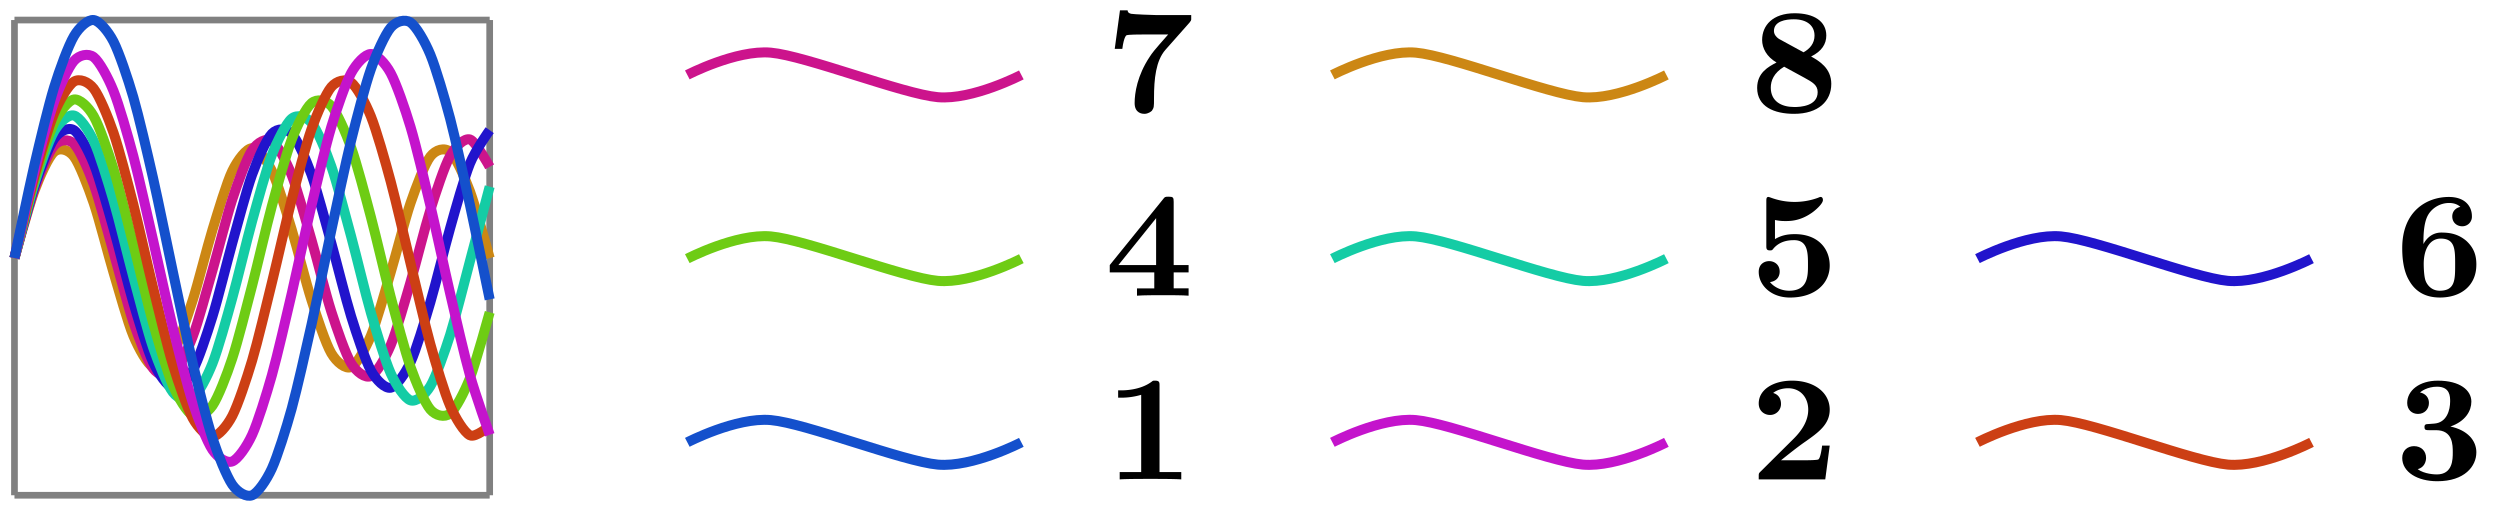 <svg xmlns="http://www.w3.org/2000/svg" xmlns:xlink="http://www.w3.org/1999/xlink" width="198.843" height="41.667" viewBox="0 0 149.132 31.25" version="1.2"><defs><symbol overflow="visible" id="b"><path style="stroke:none" d="M5.156-5.516v-.265H3.11c-.187 0-1.437-.047-1.546-.078-.172-.047-.188-.11-.204-.204H.906L.594-3.765h.453c.094-.75.25-.812.25-.812.125-.047.812-.047.984-.047h1.5c-.922 1.047-.922 1.063-1.11 1.344-.733 1.11-.89 2.14-.89 2.75 0 .625.485.64.578.64.235 0 .407-.14.454-.187.124-.188.124-.234.124-.75 0-1.156.11-2.235.688-2.89l1.438-1.626c.078-.093.093-.14.093-.172Zm0 0"/></symbol><symbol overflow="visible" id="c"><path style="stroke:none" d="M4.86-1.672c0-.953-.735-1.375-1.204-1.64.64-.313.906-.75.906-1.25 0-.86-.75-1.329-1.89-1.329-1.297 0-1.938.72-1.938 1.594 0 .484.266 1 .86 1.344-.485.25-1.157.61-1.157 1.515 0 1.11 1 1.547 2.204 1.547 1.453 0 2.218-.765 2.218-1.78Zm-1-2.89c0 .468-.282.796-.657 1l-1.375-.75c-.047-.016-.39-.204-.39-.516 0-.594.703-.703 1.187-.703.797 0 1.234.39 1.234.968Zm.187 3.375c0 .843-1.047.89-1.39.89-.798 0-1.407-.36-1.407-1.156 0-.406.172-.875.797-1.25l1.203.656c.484.266.797.438.797.86Zm0 0"/></symbol><symbol overflow="visible" id="d"><path style="stroke:none" d="M5 0v-.438h-.89v-.953H5v-.437h-.89v-3.766c0-.265-.032-.312-.298-.312-.218 0-.234.015-.328.14L.297-1.828v.437h2.656v.954H1.922V0C2.25-.031 3.14-.031 3.5-.031c.375 0 1.172 0 1.5.031ZM3.062-1.828H.813l2.25-2.797Zm0 0"/></symbol><symbol overflow="visible" id="e"><path style="stroke:none" d="M4.766-1.797c0-1.031-.72-1.875-2.079-1.875-.421 0-.796.063-1.187.297v-1.14c.313.062.453.062.64.062.25 0 .829 0 1.5-.453.204-.125.72-.563.72-.797 0-.031 0-.188-.141-.188 0 0-.047 0-.14.047a4.072 4.072 0 0 1-2.813 0c-.125-.047-.157-.047-.157-.047-.125 0-.125.125-.125.266v2.64c0 .157 0 .282.204.282.125 0 .14 0 .234-.125.375-.422.86-.485 1.219-.485.828 0 .828.782.828 1.485 0 .64 0 1.531-1.125 1.531-.485 0-.922-.234-1.14-.516.374-.046.577-.296.577-.625 0-.437-.343-.625-.625-.625-.281 0-.625.172-.625.641C.531-.64 1.25.11 2.391.11c1.53 0 2.375-.859 2.375-1.906Zm0 0"/></symbol><symbol overflow="visible" id="f"><path style="stroke:none" d="M4.86-1.844c0-.484-.094-.968-.61-1.437-.469-.39-.938-.485-1.484-.485-.579 0-.922.407-1.063.688v-.156c0-1.125.219-1.485.313-1.641a1.47 1.47 0 0 1 1.218-.656c.172 0 .454.031.672.234-.36.078-.484.344-.484.563 0 .39.297.593.594.593a.571.571 0 0 0 .578-.609c0-.547-.375-1.14-1.375-1.14-1.297 0-2.781.827-2.781 3.046 0 .438.03 1.313.421 1.953.391.688 1.016 1 1.829 1 1.28 0 2.171-.734 2.171-1.953Zm-1.266-.015c0 .906 0 1.562-.922 1.562-.531 0-.766-.406-.828-.562-.125-.282-.125-1-.125-1.032 0-.921.39-1.515 1.015-1.515.86 0 .86.656.86 1.547Zm0 0"/></symbol><symbol overflow="visible" id="g"><path style="stroke:none" d="M4.563 0v-.438H3.266v-5.156c0-.187 0-.297-.266-.297-.11 0-.125 0-.203.063-.688.516-1.656.516-1.828.516H.797v.437h.172a4.16 4.16 0 0 0 1.203-.172v4.61H.89V0c.343-.031 1.421-.031 1.828-.031.422 0 1.484 0 1.844.031Zm0 0"/></symbol><symbol overflow="visible" id="i"><path style="stroke:none" d="M4.766-2.016h-.454c-.015.125-.093.766-.234.829-.11.046-.781.046-.937.046H1.859c.485-.39 1.016-.812 1.47-1.125.75-.53 1.437-1.015 1.437-1.89 0-1.047-.954-1.735-2.25-1.735-1.11 0-1.985.532-1.985 1.36 0 .468.36.687.672.687a.65.65 0 0 0 .656-.672c0-.203-.078-.53-.468-.64.312-.25.718-.282.89-.282.735 0 1.203.547 1.203 1.282 0 .656-.375 1.234-.859 1.718l-2 1.985c-.094.094-.094.11-.094.281V0H4.5Zm0 0"/></symbol><symbol overflow="visible" id="k"><path style="stroke:none" d="M4.86-1.61c0-.718-.532-1.327-1.548-1.546.907-.313 1.25-.938 1.25-1.485 0-.671-.671-1.25-2-1.25-1.109 0-1.828.594-1.828 1.329 0 .406.282.656.641.656.39 0 .656-.281.656-.656 0-.297-.172-.547-.531-.625.063-.063.438-.344 1.016-.344.78 0 .78.593.78.875 0 .5-.187 1.281-.968 1.328l-.422.031c-.14.016-.14.11-.14.172 0 .188.093.188.265.188h.422c1 0 1 .874 1 1.328 0 .406 0 1.312-.953 1.312-.11 0-.734-.016-1.14-.312.406-.11.5-.47.5-.672 0-.422-.298-.703-.72-.703-.374 0-.702.25-.702.703 0 .843.906 1.39 2.093 1.39 1.64 0 2.328-.906 2.328-1.718Zm0 0"/></symbol><clipPath id="a"><path d="M0 0h38v30.875H0Zm0 0"/></clipPath><clipPath id="h"><path d="M32 16h38v14.875H32Zm0 0"/></clipPath><clipPath id="j"><path d="M71 16h37v14.875H71Zm0 0"/></clipPath><clipPath id="l"><path d="M109 16h38v14.875h-38Zm0 0"/></clipPath></defs><path style="fill:none;stroke-width:.399;stroke-linecap:butt;stroke-linejoin:miter;stroke:gray;stroke-opacity:1;stroke-miterlimit:10" d="M-.002.001h28.348M-.002 28.349h28.348M-.002.001v28.348M28.346.001v28.348" transform="matrix(1 0 0 -1 .865 29.544)"/><g clip-path="url(#a)"><path style="fill:none;stroke-width:.598;stroke-linecap:butt;stroke-linejoin:miter;stroke:#cc8714;stroke-opacity:1;stroke-miterlimit:10" d="M-.002 14.15s.856 3.109 1.184 3.988c.328.879.851 2.058 1.18 2.343.328.29.855.149 1.183-.277.324-.422.852-1.82 1.18-2.777.328-.961.851-3.035 1.18-4.133.328-1.098.855-2.996 1.183-3.777.328-.785.852-1.723 1.18-1.868.328-.144.851.27 1.18.825.328.554.855 2.144 1.183 3.168.328 1.023.852 3.132 1.18 4.203.328 1.07.855 2.832 1.18 3.504.328.675.855 1.355 1.183 1.355.328 0 .852-.68 1.18-1.355.328-.672.855-2.434 1.183-3.504.325-1.07.852-3.18 1.18-4.203.328-1.024.852-2.614 1.18-3.168.328-.555.855-.97 1.183-.825.328.145.852 1.083 1.18 1.868.328.78.855 2.68 1.18 3.777.328 1.098.855 3.172 1.183 4.133.328.957.852 2.355 1.18 2.777.328.426.855.567 1.184.277.324-.285.851-1.464 1.18-2.343.327-.88 1.179-3.989 1.179-3.989" transform="matrix(1 0 0 -1 .865 29.544)"/><path style="fill:none;stroke-width:.598;stroke-linecap:butt;stroke-linejoin:miter;stroke:#cc148c;stroke-opacity:1;stroke-miterlimit:10" d="M-.002 14.15s.856 3.183 1.184 4.113c.328.933.851 2.218 1.18 2.593.328.375.855.43 1.183.11.324-.317.852-1.516 1.18-2.41.328-.899.851-2.907 1.18-4.047.328-1.14.855-3.211 1.183-4.176.328-.96.852-2.336 1.18-2.766.328-.425.851-.59 1.18-.328.328.266.855 1.371 1.183 2.23.328.856.852 2.821 1.18 3.958.328 1.137.855 3.234 1.18 4.226.328.993.855 2.45 1.183 2.934.328.48.852.754 1.18.547.328-.207.855-1.215 1.183-2.035.325-.82.852-2.742 1.18-3.871.328-1.13.852-3.243 1.18-4.266.328-1.02.855-2.55 1.183-3.086.328-.535.852-.918 1.18-.766.328.149.855 1.063 1.18 1.84.328.778.855 2.645 1.183 3.762.328 1.121.852 3.25 1.18 4.297.328 1.047.855 2.652 1.184 3.238.324.586.851 1.07 1.18.98.327-.09 1.179-1.636 1.179-1.636" transform="matrix(1 0 0 -1 .865 29.544)"/><path style="fill:none;stroke-width:.598;stroke-linecap:butt;stroke-linejoin:miter;stroke:#2114cc;stroke-opacity:1;stroke-miterlimit:10" d="M-.002 14.15s.856 3.269 1.184 4.257c.328.985.851 2.387 1.18 2.856.328.468.855.722 1.183.515.324-.203.852-1.183 1.18-1.992.328-.812.851-2.703 1.18-3.851.328-1.149.855-3.325 1.183-4.434.328-1.11.852-2.86 1.18-3.566.328-.704.851-1.45 1.18-1.52.328-.066.855.434 1.183 1.024.328.593.852 2.18 1.18 3.234.328 1.055.855 3.203 1.18 4.375.328 1.172.855 3.176 1.183 4.082.328.906.852 2.102 1.18 2.441.328.34.855.34 1.183 0 .325-.34.852-1.535 1.18-2.441.328-.906.852-2.91 1.18-4.082.328-1.172.855-3.32 1.183-4.375.328-1.055.852-2.64 1.18-3.234.328-.59.855-1.09 1.18-1.024.328.07.855.816 1.183 1.52.328.707.852 2.457 1.18 3.566.328 1.11.855 3.285 1.184 4.434.324 1.148.851 3.039 1.18 3.851.327.809 1.179 1.992 1.179 1.992" transform="matrix(1 0 0 -1 .865 29.544)"/><path style="fill:none;stroke-width:.598;stroke-linecap:butt;stroke-linejoin:miter;stroke:#14cca5;stroke-opacity:1;stroke-miterlimit:10" d="M-.002 14.15s.856 3.37 1.184 4.421c.328 1.047.851 2.57 1.18 3.137.328.566.855 1.027 1.183.945.324-.078.852-.82 1.18-1.523.328-.703.851-2.426 1.18-3.547.328-1.125.855-3.328 1.183-4.547.328-1.215.852-3.262 1.18-4.219.328-.957.851-2.257 1.18-2.675.328-.418.855-.59 1.183-.352.328.242.852 1.246 1.18 2.078.328.828.855 2.719 1.18 3.899.328 1.175.855 3.402 1.183 4.59.328 1.183.852 3.101 1.18 3.949.328.847.855 1.898 1.183 2.164.325.265.852.144 1.18-.25.328-.395.852-1.653 1.18-2.594.328-.937.855-2.969 1.183-4.18.328-1.21.852-3.422 1.18-4.558.328-1.133.855-2.883 1.18-3.61.328-.726.855-1.511 1.183-1.617.328-.11.852.301 1.18.844.328.543.855 2.031 1.184 3.066.324 1.036.851 3.164 1.18 4.391.327 1.227 1.179 4.45 1.179 4.45" transform="matrix(1 0 0 -1 .865 29.544)"/><path style="fill:none;stroke-width:.598;stroke-linecap:butt;stroke-linejoin:miter;stroke:#6ecc14;stroke-opacity:1;stroke-miterlimit:10" d="M-.002 14.15s.856 3.496 1.184 4.613c.328 1.12.851 2.773 1.18 3.445.328.672.855 1.348 1.183 1.402.324.055.852-.421 1.18-1 .328-.574.851-2.082 1.18-3.14.328-1.063.855-3.219 1.183-4.496.328-1.278.852-3.532 1.18-4.7.328-1.167.851-2.953 1.18-3.718.328-.766.855-1.625 1.183-1.793.328-.168.852.113 1.18.586.328.472.855 1.828 1.18 2.82.328.992.855 3.074 1.183 4.336.328 1.262.852 3.543 1.18 4.754.328 1.207.855 3.113 1.183 3.965.325.851.852 1.894 1.18 2.168.328.277.852.195 1.18-.172.328-.367.855-1.555 1.183-2.473.328-.918.852-2.91 1.18-4.148.328-1.235.855-3.524 1.18-4.766.328-1.242.855-3.25 1.183-4.18.328-.933.852-2.148 1.18-2.535.328-.383.855-.5 1.184-.242.324.258.851 1.273 1.18 2.11.327.835 1.179 3.925 1.179 3.925" transform="matrix(1 0 0 -1 .865 29.544)"/><path style="fill:none;stroke-width:.598;stroke-linecap:butt;stroke-linejoin:miter;stroke:#cc3f14;stroke-opacity:1;stroke-miterlimit:10" d="M-.002 14.15S.854 17.801 1.182 19c.328 1.195.851 2.996 1.18 3.785.328.79.855 1.688 1.183 1.89.324.208.852.009 1.18-.413.328-.426.851-1.676 1.18-2.637.328-.957.855-2.988 1.183-4.273.328-1.286.852-3.649 1.18-4.977.328-1.324.851-3.508 1.18-4.586.328-1.082.855-2.598 1.183-3.195.328-.594.852-1.117 1.18-1.098.328.02.855.61 1.18 1.238.328.633.855 2.204 1.183 3.305.328 1.102.852 3.309 1.18 4.645.328 1.332.855 3.691 1.183 4.96.325 1.274.852 3.27 1.18 4.2.328.93.852 2.125 1.18 2.512.328.382.855.511 1.183.269.328-.242.852-1.203 1.18-2.023.328-.82.855-2.668 1.18-3.883.328-1.215.855-3.535 1.183-4.88.328-1.343.852-3.632 1.18-4.812.328-1.18.855-2.937 1.184-3.691.324-.758.851-1.594 1.18-1.758.327-.168 1.179.559 1.179.559" transform="matrix(1 0 0 -1 .865 29.544)"/><path style="fill:none;stroke-width:.598;stroke-linecap:butt;stroke-linejoin:miter;stroke:#c414cc;stroke-opacity:1;stroke-miterlimit:10" d="M-.002 14.15S.854 18 1.182 19.293c.328 1.293.851 3.262 1.18 4.18.328.918.855 2.066 1.183 2.437.324.367.852.477 1.18.23.328-.25.851-1.199 1.18-2.019.328-.816.855-2.648 1.183-3.883.328-1.238.852-3.605 1.18-5.03.328-1.423.851-3.884 1.18-5.224.328-1.34.855-3.433 1.183-4.445.328-1.008.852-2.344 1.18-2.832.328-.488.855-.812 1.18-.687.328.125.855.87 1.183 1.586.328.714.852 2.39 1.18 3.558.328 1.172.855 3.465 1.183 4.871.325 1.406.852 3.883 1.18 5.262.328 1.379.852 3.582 1.18 4.676.328 1.093.855 2.605 1.183 3.21.328.602.852 1.141 1.18 1.141.328 0 .855-.539 1.18-1.14.328-.606.855-2.114 1.183-3.207.328-1.094.852-3.297 1.18-4.676.328-1.38.855-3.86 1.184-5.266.324-1.406.851-3.699 1.18-4.867.327-1.172 1.179-3.562 1.179-3.562" transform="matrix(1 0 0 -1 .865 29.544)"/><path style="fill:none;stroke-width:.598;stroke-linecap:butt;stroke-linejoin:miter;stroke:#1450cc;stroke-opacity:1;stroke-miterlimit:10" d="M-.002 14.15s.856 4.117 1.184 5.53c.328 1.415.851 3.59 1.18 4.657.328 1.07.855 2.492 1.183 3.05.324.555.852 1.005 1.18.962.328-.047.851-.645 1.18-1.282.328-.64.855-2.191 1.183-3.32.328-1.133.852-3.39 1.18-4.836.328-1.445.851-4.055 1.18-5.586.328-1.531.855-4.082 1.183-5.457.328-1.375.852-3.46 1.18-4.465.328-1.004.855-2.296 1.18-2.77.328-.472.855-.765 1.183-.632.328.133.852.879 1.18 1.598.328.718.855 2.39 1.183 3.578.325 1.191.852 3.523 1.18 5 .328 1.472.852 4.097 1.18 5.62.328 1.524.855 4.028 1.183 5.364.328 1.336.852 3.324 1.18 4.258.328.934.855 2.09 1.18 2.477.328.386.855.53 1.183.308.328-.223.852-1.117 1.18-1.91.328-.797.855-2.586 1.184-3.828.324-1.246.851-3.645 1.18-5.14.327-1.497 1.179-5.641 1.179-5.641" transform="matrix(1 0 0 -1 .865 29.544)"/></g><use xlink:href="#b" x="65.903" y="6.681" style="fill:#000;fill-opacity:1"/><path style="fill:none;stroke-width:.598;stroke-linecap:butt;stroke-linejoin:miter;stroke:#cc148c;stroke-opacity:1;stroke-miterlimit:10" d="M-19.926 0s2.91 1.512 4.98 1.328c2.075-.183 7.891-2.472 9.965-2.656C-2.906-1.51 0 0 0 0" transform="matrix(1 0 0 -1 60.926 4.469)"/><use xlink:href="#c" x="104.382" y="6.681" style="fill:#000;fill-opacity:1"/><path style="fill:none;stroke-width:.598;stroke-linecap:butt;stroke-linejoin:miter;stroke:#cc8714;stroke-opacity:1;stroke-miterlimit:10" d="M-19.925 0s2.907 1.512 4.98 1.328c2.075-.183 7.892-2.472 9.962-2.656C-2.91-1.51 0 0 0 0" transform="matrix(1 0 0 -1 99.405 4.469)"/><use xlink:href="#d" x="65.903" y="17.639" style="fill:#000;fill-opacity:1"/><path style="fill:none;stroke-width:.598;stroke-linecap:butt;stroke-linejoin:miter;stroke:#6ecc14;stroke-opacity:1;stroke-miterlimit:10" d="M-19.926-.002s2.91 1.512 4.98 1.328c2.075-.183 7.891-2.468 9.965-2.652C-2.906-1.509 0-.002 0-.002" transform="matrix(1 0 0 -1 60.926 15.428)"/><use xlink:href="#e" x="104.382" y="17.639" style="fill:#000;fill-opacity:1"/><path style="fill:none;stroke-width:.598;stroke-linecap:butt;stroke-linejoin:miter;stroke:#14cca5;stroke-opacity:1;stroke-miterlimit:10" d="M-19.925-.002s2.907 1.512 4.98 1.328c2.075-.183 7.892-2.468 9.962-2.652C-2.91-1.509 0-.002 0-.002" transform="matrix(1 0 0 -1 99.405 15.428)"/><use xlink:href="#f" x="142.862" y="17.639" style="fill:#000;fill-opacity:1"/><path style="fill:none;stroke-width:.598;stroke-linecap:butt;stroke-linejoin:miter;stroke:#2114cc;stroke-opacity:1;stroke-miterlimit:10" d="M-19.924-.002s2.906 1.512 4.98 1.328c2.075-.183 7.891-2.468 9.961-2.652C-2.908-1.509.002-.002.002-.002" transform="matrix(1 0 0 -1 137.885 15.428)"/><use xlink:href="#g" x="65.903" y="28.598" style="fill:#000;fill-opacity:1"/><g clip-path="url(#h)"><path style="fill:none;stroke-width:.598;stroke-linecap:butt;stroke-linejoin:miter;stroke:#1450cc;stroke-opacity:1;stroke-miterlimit:10" d="M-19.926 0s2.91 1.512 4.98 1.328c2.075-.183 7.891-2.472 9.965-2.656C-2.906-1.51 0 0 0 0" transform="matrix(1 0 0 -1 60.926 26.387)"/></g><use xlink:href="#i" x="104.382" y="28.598" style="fill:#000;fill-opacity:1"/><g clip-path="url(#j)"><path style="fill:none;stroke-width:.598;stroke-linecap:butt;stroke-linejoin:miter;stroke:#c414cc;stroke-opacity:1;stroke-miterlimit:10" d="M-19.925 0s2.907 1.512 4.98 1.328c2.075-.183 7.892-2.472 9.962-2.656C-2.91-1.51 0 0 0 0" transform="matrix(1 0 0 -1 99.405 26.387)"/></g><use xlink:href="#k" x="142.862" y="28.598" style="fill:#000;fill-opacity:1"/><g clip-path="url(#l)"><path style="fill:none;stroke-width:.598;stroke-linecap:butt;stroke-linejoin:miter;stroke:#cc3f14;stroke-opacity:1;stroke-miterlimit:10" d="M-19.924 0s2.906 1.512 4.98 1.328c2.075-.183 7.891-2.472 9.961-2.656C-2.908-1.51.002 0 .002 0" transform="matrix(1 0 0 -1 137.885 26.387)"/></g></svg>